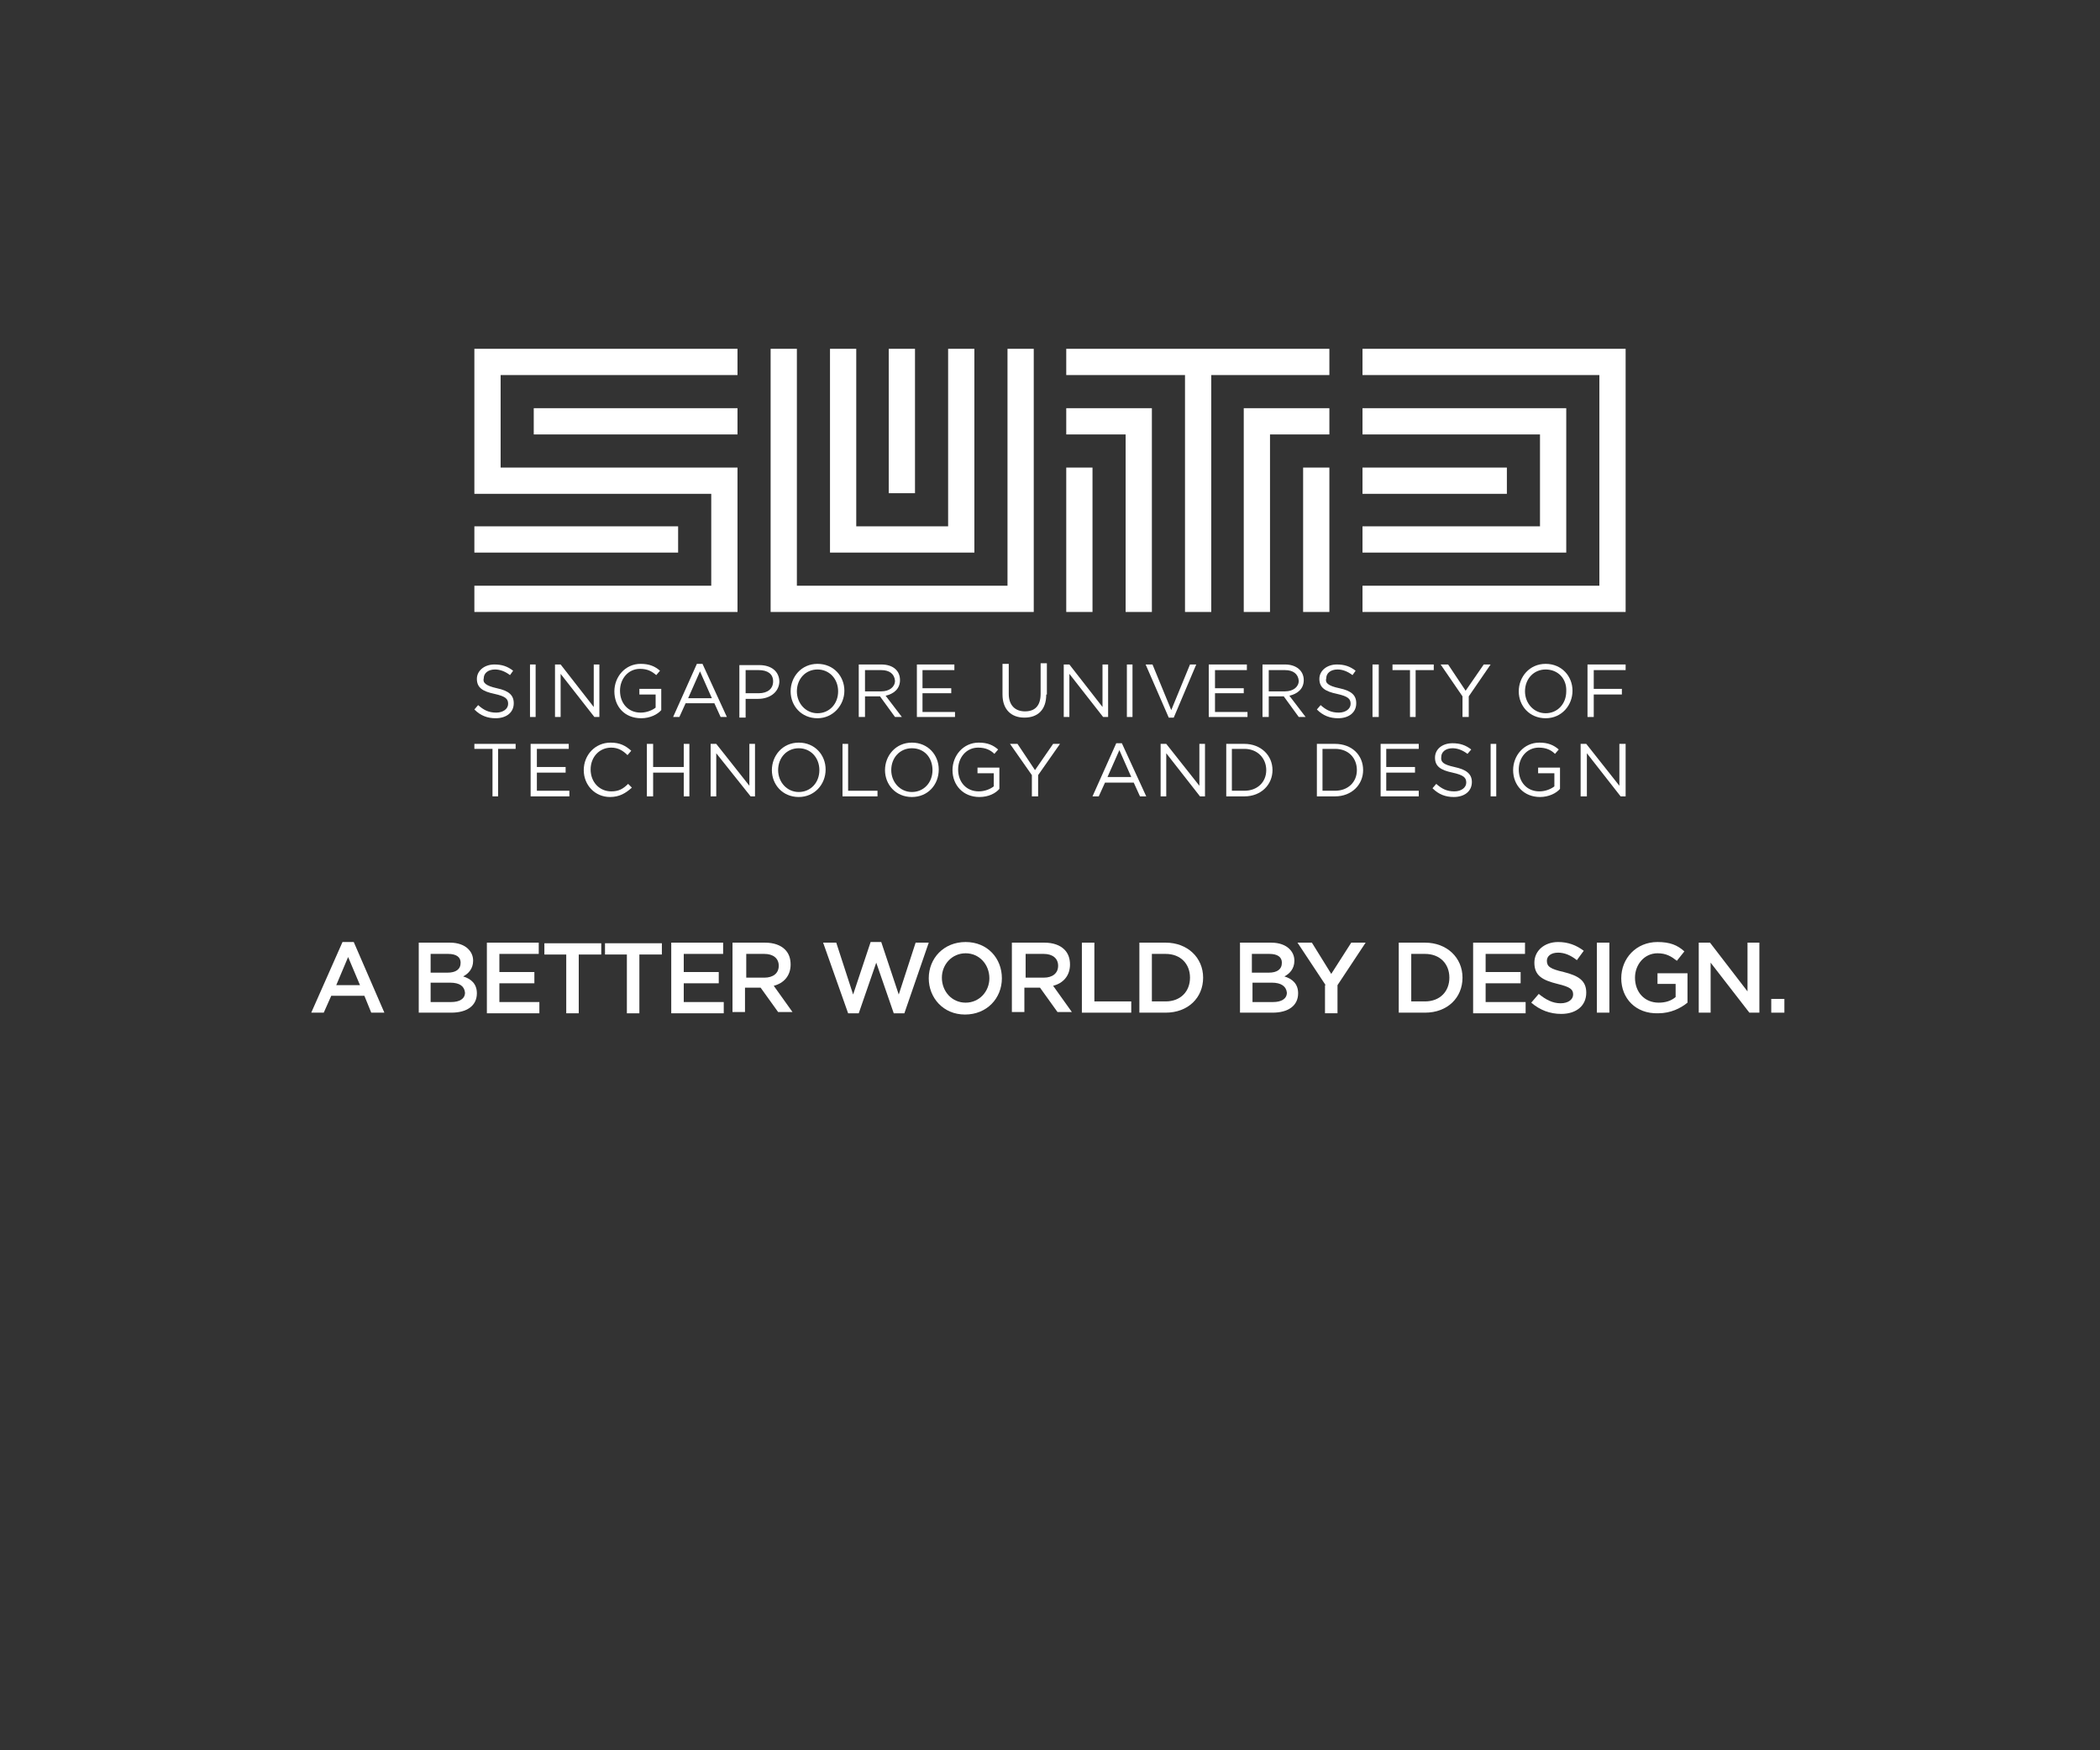 <?xml version="1.0" encoding="utf-8"?>
<!-- Generator: Adobe Illustrator 22.1.0, SVG Export Plug-In . SVG Version: 6.00 Build 0)  -->
<svg version="1.1" id="Layer_1" xmlns="http://www.w3.org/2000/svg" xmlns:xlink="http://www.w3.org/1999/xlink" x="0px" y="0px"
	 viewBox="0 0 336 280" style="enable-background:new 0 0 336 280;" xml:space="preserve">
<rect x="0" y="0" width="336" height="280" fill="#333333" stroke="none"/>
<style type="text/css">
	.st0{fill:#FFFFFF;}
</style>
<g>
	<g>
		<path class="st0" d="M79.5,110.1c1.9,0.4,2.7,1.1,2.7,2.4c0,1.5-1.2,2.4-2.9,2.4c-1.3,0-2.4-0.4-3.4-1.4l0.6-0.7
			c0.9,0.8,1.7,1.2,2.9,1.2c1.1,0,1.9-0.6,1.9-1.4c0-0.8-0.4-1.2-2.2-1.6c-1.9-0.4-2.8-1-2.8-2.4c0-1.3,1.2-2.3,2.8-2.3
			c1.2,0,2.1,0.3,3,1l-0.5,0.7c-0.8-0.6-1.6-0.9-2.4-0.9c-1.1,0-1.8,0.6-1.8,1.4C77.2,109.2,77.7,109.7,79.5,110.1"/>
		<rect x="84.8" y="106.3" class="st0" width="0.9" height="8.4"/>
		<polygon class="st0" points="95,106.3 95.9,106.3 95.9,114.7 95.1,114.7 89.7,107.8 89.7,114.7 88.8,114.7 88.8,106.3 89.7,106.3 
			95,113.1 		"/>
		<path class="st0" d="M102.6,114.9c-2.7,0-4.3-1.9-4.3-4.3c0-2.3,1.7-4.4,4.2-4.4c1.4,0,2.3,0.4,3.1,1.1l-0.6,0.7
			c-0.7-0.6-1.4-1-2.6-1c-1.9,0-3.2,1.6-3.2,3.5c0,2,1.3,3.5,3.3,3.5c1,0,1.9-0.4,2.4-0.8v-2.1h-2.6v-0.9h3.5v3.4
			C105.2,114.3,104,114.9,102.6,114.9"/>
		<path class="st0" d="M116.3,114.7h-1l-1-2.2h-4.6l-1,2.2h-1l3.8-8.5h0.9L116.3,114.7z M112,107.4l-1.9,4.3h3.8L112,107.4z"/>
		<path class="st0" d="M121.3,111.8h-2v3h-1v-8.4h3.2c1.9,0,3.2,1,3.2,2.7C124.6,110.8,123.1,111.8,121.3,111.8 M121.4,107.2h-2.1
			v3.7h2.1c1.4,0,2.3-0.7,2.3-1.9C123.7,107.8,122.8,107.2,121.4,107.2"/>
		<path class="st0" d="M130.8,114.9c-2.6,0-4.3-2-4.3-4.3c0-2.3,1.7-4.4,4.3-4.4c2.6,0,4.3,2,4.3,4.3
			C135.1,112.8,133.3,114.9,130.8,114.9 M130.8,107.1c-1.9,0-3.3,1.5-3.3,3.5c0,1.9,1.4,3.5,3.3,3.5c1.9,0,3.3-1.5,3.3-3.5
			C134.1,108.6,132.7,107.1,130.8,107.1"/>
		<path class="st0" d="M143.2,114.7l-2.4-3.3h-2.4v3.3h-1v-8.4h3.6c1.9,0,3,1,3,2.5c0,1.4-1,2.2-2.3,2.5l2.6,3.4H143.2z M141,107.2
			h-2.6v3.4h2.6c1.3,0,2.2-0.7,2.2-1.7C143.1,107.8,142.3,107.2,141,107.2"/>
		<polygon class="st0" points="152.7,107.2 147.6,107.2 147.6,110.1 152.2,110.1 152.2,110.9 147.6,110.9 147.6,113.9 152.8,113.9 
			152.8,114.7 146.7,114.7 146.7,106.3 152.7,106.3 		"/>
		<path class="st0" d="M167.4,111.1c0,2.5-1.4,3.7-3.5,3.7c-2.1,0-3.5-1.3-3.5-3.7v-4.9h1v4.8c0,1.8,1,2.8,2.6,2.8
			c1.6,0,2.5-0.9,2.5-2.8v-4.9h1V111.1z"/>
		<polygon class="st0" points="176.4,106.3 177.3,106.3 177.3,114.7 176.5,114.7 171.1,107.8 171.1,114.7 170.2,114.7 170.2,106.3 
			171.1,106.3 176.4,113.1 		"/>
		<rect x="180.3" y="106.3" class="st0" width="0.9" height="8.4"/>
		<polygon class="st0" points="190.4,106.3 191.4,106.3 187.8,114.8 187,114.8 183.3,106.3 184.4,106.3 187.4,113.6 		"/>
		<polygon class="st0" points="199.5,107.2 194.4,107.2 194.4,110.1 199,110.1 199,110.9 194.4,110.9 194.4,113.9 199.6,113.9 
			199.6,114.7 193.4,114.7 193.4,106.3 199.5,106.3 		"/>
		<path class="st0" d="M207.8,114.7l-2.4-3.3H203v3.3h-1v-8.4h3.6c1.8,0,3,1,3,2.5c0,1.4-1,2.2-2.3,2.5l2.6,3.4H207.8z M205.6,107.2
			H203v3.4h2.6c1.3,0,2.2-0.7,2.2-1.7C207.7,107.8,206.9,107.2,205.6,107.2"/>
		<path class="st0" d="M214.3,110.1c1.9,0.4,2.7,1.1,2.7,2.4c0,1.5-1.2,2.4-2.9,2.4c-1.3,0-2.4-0.4-3.4-1.4l0.6-0.7
			c0.9,0.8,1.7,1.2,2.9,1.2c1.1,0,1.9-0.6,1.9-1.4c0-0.8-0.4-1.2-2.2-1.6c-1.9-0.4-2.8-1-2.8-2.4c0-1.3,1.2-2.3,2.8-2.3
			c1.2,0,2.1,0.3,3,1l-0.5,0.7c-0.8-0.6-1.6-0.9-2.4-0.9c-1.1,0-1.8,0.6-1.8,1.4C212,109.2,212.4,109.7,214.3,110.1"/>
		<rect x="219.6" y="106.3" class="st0" width="1" height="8.4"/>
		<polygon class="st0" points="226.5,114.7 225.6,114.7 225.6,107.2 222.8,107.2 222.8,106.3 229.4,106.3 229.4,107.2 226.5,107.2 
					"/>
		<polygon class="st0" points="235,114.7 234,114.7 234,111.4 230.5,106.3 231.7,106.3 234.5,110.5 237.4,106.3 238.5,106.3 
			235,111.4 		"/>
		<path class="st0" d="M247.3,114.9c-2.6,0-4.3-2-4.3-4.3c0-2.3,1.7-4.4,4.3-4.4c2.6,0,4.3,2,4.3,4.3
			C251.6,112.8,249.9,114.9,247.3,114.9 M247.3,107.1c-1.9,0-3.3,1.5-3.3,3.5c0,1.9,1.4,3.5,3.3,3.5c1.9,0,3.3-1.5,3.3-3.5
			C250.7,108.6,249.3,107.1,247.3,107.1"/>
		<polygon class="st0" points="260.1,107.2 255,107.2 255,110.2 259.5,110.2 259.5,111.1 255,111.1 255,114.7 254,114.7 254,106.3 
			260.1,106.3 		"/>
		<polygon class="st0" points="79.7,127.4 78.8,127.4 78.8,119.8 75.9,119.8 75.9,119 82.5,119 82.5,119.8 79.7,119.8 		"/>
		<polygon class="st0" points="91,119.8 85.9,119.8 85.9,122.7 90.5,122.7 90.5,123.6 85.9,123.6 85.9,126.5 91.1,126.5 91.1,127.4 
			84.9,127.4 84.9,119 91,119 		"/>
		<path class="st0" d="M97.6,127.5c-2.4,0-4.2-1.9-4.2-4.3c0-2.4,1.8-4.4,4.3-4.4c1.5,0,2.4,0.5,3.3,1.3l-0.6,0.7
			c-0.7-0.7-1.5-1.2-2.6-1.2c-1.9,0-3.3,1.5-3.3,3.5c0,2,1.4,3.5,3.3,3.5c1.2,0,1.9-0.4,2.7-1.2l0.6,0.6
			C100.1,126.9,99.1,127.5,97.6,127.5"/>
		<polygon class="st0" points="104.5,123.6 104.5,127.4 103.5,127.4 103.5,119 104.5,119 104.5,122.7 109.4,122.7 109.4,119 
			110.3,119 110.3,127.4 109.4,127.4 109.4,123.6 		"/>
		<polygon class="st0" points="119.9,119 120.8,119 120.8,127.4 120.1,127.4 114.6,120.5 114.6,127.4 113.7,127.4 113.7,119 
			114.6,119 119.9,125.7 		"/>
		<path class="st0" d="M127.8,127.5c-2.6,0-4.3-2-4.3-4.3c0-2.3,1.7-4.4,4.3-4.4c2.6,0,4.3,2,4.3,4.3
			C132.1,125.5,130.3,127.5,127.8,127.5 M127.8,119.7c-1.9,0-3.3,1.5-3.3,3.5c0,1.9,1.4,3.5,3.3,3.5c1.9,0,3.3-1.5,3.3-3.5
			C131.1,121.2,129.7,119.7,127.8,119.7"/>
		<polygon class="st0" points="134.8,119 135.7,119 135.7,126.5 140.4,126.5 140.4,127.4 134.8,127.4 		"/>
		<path class="st0" d="M145.9,127.5c-2.6,0-4.3-2-4.3-4.3c0-2.3,1.7-4.4,4.3-4.4c2.6,0,4.3,2,4.3,4.3
			C150.2,125.5,148.5,127.5,145.9,127.5 M145.9,119.7c-1.9,0-3.3,1.5-3.3,3.5c0,1.9,1.4,3.5,3.3,3.5c1.9,0,3.3-1.5,3.3-3.5
			C149.2,121.2,147.9,119.7,145.9,119.7"/>
		<path class="st0" d="M156.7,127.5c-2.6,0-4.3-1.9-4.3-4.3c0-2.3,1.7-4.4,4.2-4.4c1.4,0,2.3,0.4,3.1,1.1l-0.6,0.7
			c-0.6-0.6-1.4-1-2.6-1c-1.9,0-3.2,1.6-3.2,3.5c0,2,1.3,3.5,3.3,3.5c1,0,1.9-0.4,2.4-0.8v-2.1h-2.6v-0.9h3.5v3.4
			C159.3,126.9,158.2,127.5,156.7,127.5"/>
		<polygon class="st0" points="166.1,127.4 165.1,127.4 165.1,124 161.6,119 162.8,119 165.6,123.2 168.5,119 169.6,119 166.1,124 
					"/>
		<path class="st0" d="M183.4,127.4h-1l-1-2.2h-4.6l-1,2.2h-1l3.8-8.5h0.9L183.4,127.4z M179.1,120l-1.9,4.3h3.8L179.1,120z"/>
		<polygon class="st0" points="191.9,119 192.8,119 192.8,127.4 192,127.4 186.6,120.5 186.6,127.4 185.7,127.4 185.7,119 
			186.6,119 191.9,125.7 		"/>
		<path class="st0" d="M199.1,127.4h-2.9V119h2.9c2.6,0,4.5,1.8,4.5,4.2C203.6,125.5,201.8,127.4,199.1,127.4 M199.1,119.8h-2v6.7h2
			c2.1,0,3.5-1.4,3.5-3.3C202.6,121.3,201.2,119.8,199.1,119.8"/>
		<path class="st0" d="M213.6,127.4h-2.9V119h2.9c2.7,0,4.5,1.8,4.5,4.2C218.1,125.5,216.3,127.4,213.6,127.4 M213.6,119.8h-2v6.7h2
			c2.1,0,3.5-1.4,3.5-3.3C217.1,121.3,215.8,119.8,213.6,119.8"/>
		<polygon class="st0" points="227,119.8 221.8,119.8 221.8,122.7 226.4,122.7 226.4,123.6 221.8,123.6 221.8,126.5 227,126.5 
			227,127.4 220.9,127.4 220.9,119 227,119 		"/>
		<path class="st0" d="M232.7,122.7c1.9,0.4,2.8,1.1,2.8,2.4c0,1.5-1.2,2.4-2.9,2.4c-1.3,0-2.4-0.4-3.4-1.4l0.6-0.7
			c0.9,0.8,1.7,1.2,2.9,1.2c1.1,0,1.9-0.6,1.9-1.4c0-0.8-0.4-1.2-2.2-1.6c-1.9-0.4-2.8-1-2.8-2.4c0-1.3,1.1-2.3,2.8-2.3
			c1.2,0,2.1,0.3,3,1l-0.6,0.7c-0.8-0.6-1.6-0.9-2.4-0.9c-1.1,0-1.8,0.6-1.8,1.4C230.5,121.9,230.9,122.3,232.7,122.7"/>
		<rect x="238.5" y="119" class="st0" width="0.9" height="8.4"/>
		<path class="st0" d="M246.4,127.5c-2.6,0-4.3-1.9-4.3-4.3c0-2.3,1.7-4.4,4.2-4.4c1.4,0,2.3,0.4,3.1,1.1l-0.6,0.7
			c-0.6-0.6-1.4-1-2.6-1c-1.9,0-3.2,1.6-3.2,3.5c0,2,1.3,3.5,3.3,3.5c1,0,1.9-0.4,2.4-0.8v-2.1h-2.6v-0.9h3.5v3.4
			C249,126.9,247.8,127.5,246.4,127.5"/>
		<polygon class="st0" points="259.1,119 260.1,119 260.1,127.4 259.3,127.4 253.9,120.5 253.9,127.4 252.9,127.4 252.9,119 
			253.8,119 259.1,125.7 		"/>
		<rect x="75.9" y="84.2" class="st0" width="32.6" height="4.2"/>
		<rect x="85.4" y="65.3" class="st0" width="32.6" height="4.2"/>
		<polygon class="st0" points="118,97.9 75.9,97.9 75.9,93.7 113.8,93.7 113.8,79 75.9,79 75.9,55.8 118,55.8 118,60 80.1,60 
			80.1,74.8 118,74.8 		"/>
		<rect x="142.2" y="55.8" class="st0" width="4.2" height="23.1"/>
		<polygon class="st0" points="165.4,97.9 123.3,97.9 123.3,55.8 127.5,55.8 127.5,93.7 161.2,93.7 161.2,55.8 165.4,55.8 		"/>
		<polygon class="st0" points="155.9,88.4 132.8,88.4 132.8,55.8 137,55.8 137,84.2 151.7,84.2 151.7,55.8 155.9,55.8 		"/>
		<rect x="218" y="74.8" class="st0" width="23.1" height="4.2"/>
		<polygon class="st0" points="260.1,97.9 218,97.9 218,93.7 255.9,93.7 255.9,60 218,60 218,55.8 260.1,55.8 		"/>
		<polygon class="st0" points="250.6,88.4 218,88.4 218,84.2 246.4,84.2 246.4,69.5 218,69.5 218,65.3 250.6,65.3 		"/>
		<polygon class="st0" points="170.6,55.8 170.6,60 189.6,60 189.6,97.9 193.8,97.9 193.8,60 212.7,60 212.7,55.8 		"/>
		<polygon class="st0" points="199,97.9 203.2,97.9 203.2,69.5 212.7,69.5 212.7,65.3 199,65.3 		"/>
		<rect x="208.5" y="74.8" class="st0" width="4.2" height="23.1"/>
		<rect x="170.6" y="74.8" class="st0" width="4.2" height="23.1"/>
		<polygon class="st0" points="170.6,69.5 180.1,69.5 180.1,97.9 184.3,97.9 184.3,65.3 170.6,65.3 		"/>
	</g>
	<g>
		<path class="st0" d="M54.8,150.7h1.8l4.9,11.3h-2.1l-1.1-2.7H53l-1.2,2.7h-2L54.8,150.7z M57.6,157.6l-1.9-4.5l-1.9,4.5H57.6z"/>
		<path class="st0" d="M67,150.8h5c1.3,0,2.3,0.4,2.9,1c0.5,0.5,0.8,1.1,0.8,1.9v0c0,1.3-0.8,2.1-1.6,2.5c1.3,0.4,2.2,1.2,2.2,2.7v0
			c0,2-1.6,3.1-4.1,3.1H67V150.8z M73.7,154c0-0.9-0.7-1.4-2-1.4h-2.8v3h2.7C72.9,155.6,73.7,155.1,73.7,154L73.7,154z M72,157.2
			h-3.1v3.1h3.3c1.3,0,2.2-0.5,2.2-1.5v0C74.3,157.8,73.6,157.2,72,157.2z"/>
		<path class="st0" d="M77.9,150.8h8.3v1.8h-6.3v2.9h5.6v1.8h-5.6v3h6.4v1.8h-8.4V150.8z"/>
		<path class="st0" d="M90.7,152.7h-3.6v-1.8h9.1v1.8h-3.6v9.4h-2V152.7z"/>
		<path class="st0" d="M100.4,152.7h-3.6v-1.8h9.1v1.8h-3.6v9.4h-2V152.7z"/>
		<path class="st0" d="M107.4,150.8h8.3v1.8h-6.3v2.9h5.6v1.8h-5.6v3h6.4v1.8h-8.4V150.8z"/>
		<path class="st0" d="M117.4,150.8h5c1.4,0,2.5,0.4,3.2,1.1c0.6,0.6,0.9,1.4,0.9,2.4v0c0,1.8-1.1,3-2.7,3.4l3,4.2h-2.3l-2.8-3.9
			h-2.5v3.9h-2V150.8z M122.3,156.4c1.4,0,2.3-0.7,2.3-1.9v0c0-1.2-0.9-1.9-2.3-1.9h-2.9v3.8H122.3z"/>
		<path class="st0" d="M131.7,150.8h2.1l2.7,8.3l2.8-8.4h1.7l2.8,8.4l2.7-8.3h2.1l-3.9,11.3h-1.7l-2.8-8.1l-2.8,8.1h-1.7
			L131.7,150.8z"/>
		<path class="st0" d="M148.6,156.5L148.6,156.5c0-3.2,2.4-5.8,5.9-5.8s5.8,2.6,5.8,5.8v0c0,3.2-2.4,5.8-5.9,5.8
			S148.6,159.6,148.6,156.5z M158.3,156.5L158.3,156.5c0-2.2-1.6-4-3.8-4c-2.2,0-3.8,1.8-3.8,3.9v0c0,2.2,1.6,4,3.8,4
			C156.7,160.4,158.3,158.6,158.3,156.5z"/>
		<path class="st0" d="M162.1,150.8h5c1.4,0,2.5,0.4,3.2,1.1c0.6,0.6,0.9,1.4,0.9,2.4v0c0,1.8-1.1,3-2.7,3.4l3,4.2h-2.3l-2.8-3.9
			h-2.5v3.9h-2V150.8z M167,156.4c1.4,0,2.3-0.7,2.3-1.9v0c0-1.2-0.9-1.9-2.3-1.9h-2.9v3.8H167z"/>
		<path class="st0" d="M173.1,150.8h2v9.4h5.9v1.8h-7.9V150.8z"/>
		<path class="st0" d="M182.3,150.8h4.2c3.5,0,6,2.4,6,5.6v0c0,3.2-2.4,5.6-6,5.6h-4.2V150.8z M184.3,152.6v7.6h2.2
			c2.4,0,3.9-1.6,3.9-3.8v0c0-2.2-1.5-3.8-3.9-3.8H184.3z"/>
		<path class="st0" d="M198.4,150.8h5c1.3,0,2.3,0.4,2.9,1c0.5,0.5,0.8,1.1,0.8,1.9v0c0,1.3-0.8,2.1-1.6,2.5
			c1.3,0.4,2.2,1.2,2.2,2.7v0c0,2-1.6,3.1-4.1,3.1h-5.2V150.8z M205.1,154c0-0.9-0.7-1.4-2-1.4h-2.8v3h2.7
			C204.3,155.6,205.1,155.1,205.1,154L205.1,154z M203.5,157.2h-3.1v3.1h3.3c1.3,0,2.2-0.5,2.2-1.5v0
			C205.8,157.8,205,157.2,203.5,157.2z"/>
		<path class="st0" d="M212.1,157.6l-4.5-6.8h2.3l3.1,5l3.2-5h2.3l-4.5,6.8v4.5h-2V157.6z"/>
		<path class="st0" d="M223.8,150.8h4.2c3.5,0,6,2.4,6,5.6v0c0,3.2-2.4,5.6-6,5.6h-4.2V150.8z M225.8,152.6v7.6h2.2
			c2.4,0,3.9-1.6,3.9-3.8v0c0-2.2-1.5-3.8-3.9-3.8H225.8z"/>
		<path class="st0" d="M235.7,150.8h8.3v1.8h-6.3v2.9h5.6v1.8h-5.6v3h6.4v1.8h-8.4V150.8z"/>
		<path class="st0" d="M245,160.4l1.2-1.4c1.1,0.9,2.2,1.5,3.5,1.5c1.2,0,2-0.6,2-1.4v0c0-0.8-0.4-1.2-2.5-1.7
			c-2.4-0.6-3.7-1.3-3.7-3.4v0c0-1.9,1.6-3.3,3.8-3.3c1.6,0,2.9,0.5,4.1,1.4l-1.1,1.5c-1-0.8-2-1.2-3-1.2c-1.2,0-1.8,0.6-1.8,1.3v0
			c0,0.9,0.5,1.3,2.7,1.8c2.4,0.6,3.6,1.4,3.6,3.3v0c0,2.1-1.6,3.4-4,3.4C248,162.2,246.4,161.6,245,160.4z"/>
		<path class="st0" d="M255.5,150.8h2V162h-2V150.8z"/>
		<path class="st0" d="M259.4,156.5L259.4,156.5c0-3.2,2.4-5.8,5.8-5.8c2,0,3.2,0.5,4.3,1.5l-1.2,1.5c-0.9-0.7-1.7-1.2-3.1-1.2
			c-2.1,0-3.6,1.8-3.6,3.9v0c0,2.3,1.5,4,3.8,4c1.1,0,2-0.3,2.7-0.9v-2.1h-2.9v-1.7h4.8v4.7c-1.1,0.9-2.7,1.7-4.7,1.7
			C261.7,162.2,259.4,159.7,259.4,156.5z"/>
		<path class="st0" d="M271.8,150.8h1.8l6,7.8v-7.8h1.9V162h-1.6l-6.2-8v8h-1.9V150.8z"/>
		<path class="st0" d="M283.4,159.8h2.1v2.2h-2.1V159.8z"/>
	</g>
</g>
</svg>
